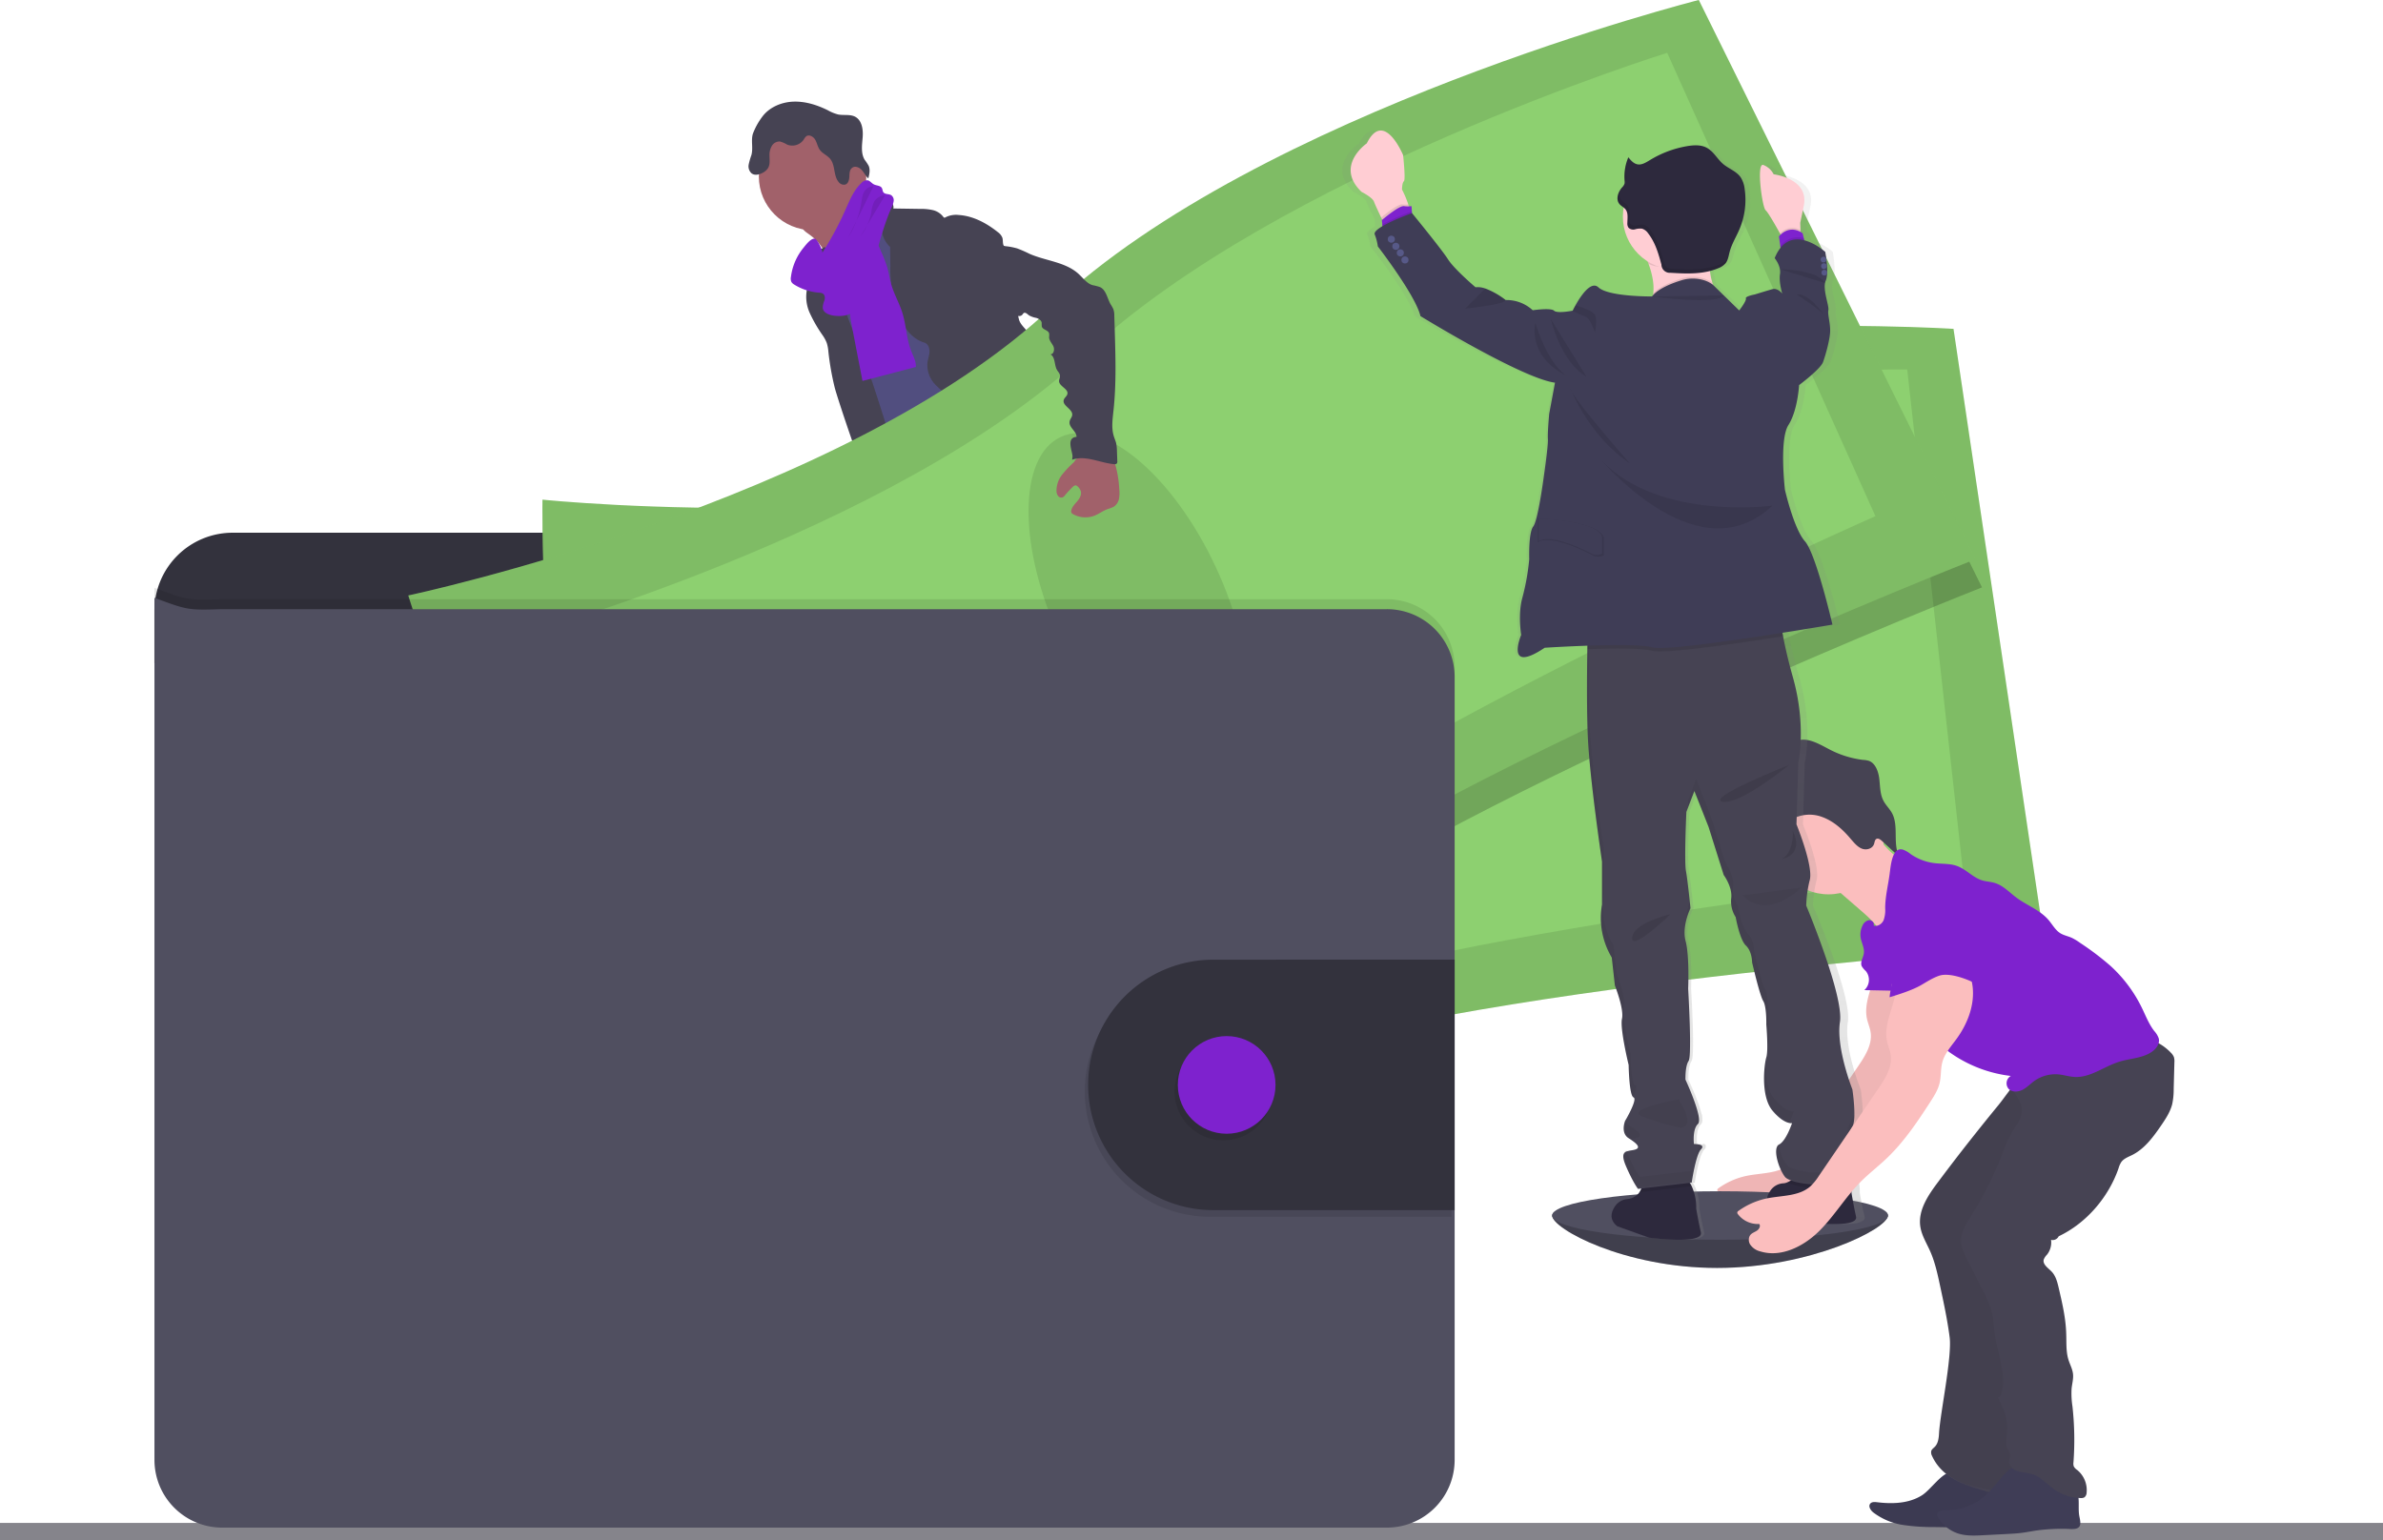 <svg id="baed4b18-14ee-447f-bd84-b0265ca0ad8a" data-name="Layer 1" xmlns="http://www.w3.org/2000/svg" xmlns:xlink="http://www.w3.org/1999/xlink" width="1049.58" height="678.59" viewBox="0 0 1049.58 678.59"><defs><linearGradient id="b6a338e9-6675-4055-aeec-b883651a73ae" x1="790.68" y1="664.41" x2="790.68" y2="175.75" gradientUnits="userSpaceOnUse"><stop offset="0" stop-color="gray" stop-opacity="0.25"/><stop offset="0.54" stop-color="gray" stop-opacity="0.12"/><stop offset="1" stop-color="gray" stop-opacity="0.1"/></linearGradient></defs><title>wallet</title><rect y="670.92" width="1049.58" height="7.67" fill="#85848b"/><path d="M916,653.72c0,5.9-34.39,23.1-75.24,23.1s-72.68-17.2-72.68-23.1,33.11-4,74-4S916,647.81,916,653.72Z" transform="translate(-84.46 -118.23)" fill="#504f60"/><path d="M916,653.72c0,5.9-34.39,23.1-75.24,23.1s-72.68-17.2-72.68-23.1" transform="translate(-84.46 -118.23)" opacity="0.2"/><path d="M504.61,545.46c6.63.85,13.51,1.39,19.86-.67,1-.31,2.1-1,2-2a2.42,2.42,0,0,0-.45-1,61.78,61.78,0,0,1-6-11.43,1,1,0,0,0-.37-.52.94.94,0,0,0-.64,0c-2.93.77-5.46,2.66-8.37,3.47a11.9,11.9,0,0,1-4.56.34c-1.32-.15-3.12-1.24-4.32-1.1C502.44,536.92,504.1,541,504.61,545.46Z" transform="translate(-84.46 -118.23)" fill="#7e22ce"/><path d="M630,534.39c4.37-3,8.9-6.15,11.48-10.78a1.87,1.87,0,0,0,.31-.93,1.92,1.92,0,0,0-.37-.9,37.16,37.16,0,0,0-9.33-10.07,27.21,27.21,0,0,0-5.2,4.8c-1.1,1.16-4.14,3-4.17,4.77,0,1,1.16,2.16,1.7,3,.73,1.08,1.42,2.18,2.08,3.3C626.88,528.13,630.35,534.17,630,534.39Z" transform="translate(-84.46 -118.23)" fill="#7e22ce"/><path d="M530.6,558.85a4.45,4.45,0,0,1-.8,2.9,3.93,3.93,0,0,1-1.68,1c-9.27,3.32-20-.82-29.25,2.45-1.9.67-3.7,1.64-5.61,2.28a30.52,30.52,0,0,1-7,1.24c-3.27.31-6.56.51-9.84.6a23.66,23.66,0,0,1-7.42-.65,8.91,8.91,0,0,1-5.69-4.51,4.33,4.33,0,0,1-.28-3.21,3.46,3.46,0,0,1,.61-1,8.77,8.77,0,0,1,2.18-1.77l3.41-2.2a22.89,22.89,0,0,1,5.17-2.74c1.35-.44,2.78-.63,4.15-1,4.79-1.4,8.45-5.2,11.85-8.85l4.64-4.95a4.67,4.67,0,0,1,1.61-1.29,4.46,4.46,0,0,1,2-.19,26.74,26.74,0,0,1,12.65,4.24,16.39,16.39,0,0,0,3.12,1.84c2.72,1.06,6.21.26,8.72-1.08,1.19-.64.93-1,1.43-2.14s1.72-1.87,2.78-.83a2.94,2.94,0,0,1,.66,1.26c1,3.3.62,6.85.62,10.31a4.54,4.54,0,0,0,.2,1.6,9.05,9.05,0,0,0,.91,1.48,3.37,3.37,0,0,1,.19.38A10.17,10.17,0,0,1,530.6,558.85Z" transform="translate(-84.46 -118.23)" fill="#514e7f"/><path d="M530.6,558.85a4.45,4.45,0,0,1-.8,2.9,3.93,3.93,0,0,1-1.68,1c-9.27,3.32-20-.82-29.25,2.45-1.9.67-3.7,1.64-5.61,2.28a30.52,30.52,0,0,1-7,1.24c-3.27.31-6.56.51-9.84.6a23.66,23.66,0,0,1-7.42-.65,8.91,8.91,0,0,1-5.69-4.51,4.33,4.33,0,0,1-.28-3.21,3.46,3.46,0,0,1,.61-1c.54,1.13.93,2.63,1.27,3.17a6.49,6.49,0,0,0,4.34,3.13,10.78,10.78,0,0,0,4-.51c8.4-2.08,17.33-2.11,25.4-5.26,2.77-1.09,5.41-2.54,8.32-3.2s6-.48,9-.73c4.74-.38,9.33-1.81,14-2.56A10.17,10.17,0,0,1,530.6,558.85Z" transform="translate(-84.46 -118.23)" fill="#464353"/><path d="M651.23,533.78c-.44,3.52-2.67,6.55-5.12,9.12s-5.22,4.88-7.17,7.84c-2.4,3.67-3.48,8.22-6.6,11.32a18.1,18.1,0,0,1-4,2.85,27.91,27.91,0,0,1-5.15,2.37c-4.66,1.49-9.68,1.15-14.55.79a13.09,13.09,0,0,1-4.62-.89A13.92,13.92,0,0,1,602.1,566a9.17,9.17,0,0,1-3-3,3,3,0,0,1-.29-2.18,5.12,5.12,0,0,1,1.39-2.12,33,33,0,0,1,3.52-3.17,21.07,21.07,0,0,0,4.58-4,12.92,12.92,0,0,0,1.77-4,35.48,35.48,0,0,0,1.29-7.65,24.25,24.25,0,0,1,.53-5.12c.74-2.64,2.7-5,2.48-7.73a1.93,1.93,0,0,1,.1-1.17,1.63,1.63,0,0,1,.92-.57,16.3,16.3,0,0,1,4.78-1.11,5.57,5.57,0,0,1,4.44,1.74c.68.82,1.13,2,2.13,2.32a3.38,3.38,0,0,0,1.52.06c2.46-.25,5.06-.56,7-2.15a8.73,8.73,0,0,0,2.9-6.37c0-.91-.41-1.86,1-2,1.06-.14,1.9,1,2.44,1.7,1.95,2.61,3.95,5.34,4.68,8.52a2.51,2.51,0,0,1,.89-.17,3.87,3.87,0,0,1,3.19,1.63A6.35,6.35,0,0,1,651.23,533.78Z" transform="translate(-84.46 -118.23)" fill="#514e7f"/><path d="M651.23,533.78c-.44,3.52-2.67,6.55-5.12,9.12s-5.22,4.88-7.17,7.84c-2.4,3.67-3.48,8.22-6.6,11.32a18.1,18.1,0,0,1-4,2.85,27.91,27.91,0,0,1-5.15,2.37c-4.66,1.49-9.68,1.15-14.55.79a13.09,13.09,0,0,1-4.62-.89A13.92,13.92,0,0,1,602.1,566a9.17,9.17,0,0,1-3-3,7.31,7.31,0,0,1,3-.72c2.16.12,3.74,2.16,5.81,2.79,2.95.89,5.89-1.19,8.88-1.9,1.95-.46,4-.34,5.93-1a14.66,14.66,0,0,0,4.39-2.66,22.35,22.35,0,0,0,4.69-4.52,29.05,29.05,0,0,0,2.75-5.49,78.5,78.5,0,0,1,5.56-10.64,7.52,7.52,0,0,1,1.13-1.48c.47-.43,1-.73,1.53-1.11,2-1.51,2.83-4,3.53-6.44a11.27,11.27,0,0,1,.79-2.15,3.87,3.87,0,0,1,3.19,1.63A6.35,6.35,0,0,1,651.23,533.78Z" transform="translate(-84.46 -118.23)" fill="#464353"/><path d="M441.54,222a21.21,21.21,0,0,1,6,7c1.4,2.74,9.47,24,9,27.09,2.63-2.65,13-3.08,15.66-5.73,1.11-1.11,7.1-6.65,8-7.94s7.58-4,8.31-5.36c2.73-4.89-19.36-23.42-16.53-28.25a1.26,1.26,0,0,0,.23-.76,1.24,1.24,0,0,0-.37-.59c-1.81-1.85-4.21-3-6.39-4.37s-4.28-3.28-4.87-5.8a21,21,0,0,0-5.65,3.82q-6.08,5.21-11.95,10.63c-1.53,1.42-4.49,3.31-5.2,5.34C436.94,219.26,440.08,220.81,441.54,222Z" transform="translate(-84.46 -118.23)" fill="#a1616a"/><path d="M477.3,214.13a65.08,65.08,0,0,0-9.46,7.74c-2.74,2.71-5.34,5.85-6,9.64-.28,1.49-.24,3-.47,4.51-1,6.55-6.66,11.35-9.16,17.48a30.31,30.31,0,0,0-1.59,5.85,69.15,69.15,0,0,0-1.15,11.48c-.06,3.73,3.6,6.3,4.94,9.78s1.7,7.06,2.38,10.63c1.28,6.74,3.63,13.24,6,19.7,4.93,13.62,20.91,51.27,25.84,64.9,15.11-3.79,55.33-12.5,68.71-20.49,4.46-2.66-30.95-32.67-26.18-34.74a1.78,1.78,0,0,0,1.34-2.51c-4.77-20.86-19.69-38-26.46-58.31-2.35-7.05-6.57-13.07-9.77-19.77-2.9-6.07-4.45-12.78-7.92-18.55a11.7,11.7,0,0,0-2.53-3.15,14.92,14.92,0,0,0-2.79-1.69C481.05,215.67,479.21,215.1,477.3,214.13Z" transform="translate(-84.46 -118.23)" fill="#514e7f"/><circle cx="357.88" cy="77.75" r="23.65" fill="#a1616a"/><path d="M466.4,207.09a7.93,7.93,0,0,1,8.89-1.28c1.6.83,3,2.51,2.64,4.27l11.73.18a23.55,23.55,0,0,1,5.56.51,8.08,8.08,0,0,1,4.64,2.91c.14.19.3.42.54.45a.86.86,0,0,0,.54-.18,10.18,10.18,0,0,1,5.84-1c6.34.41,12.2,3.58,17.17,7.54a5.55,5.55,0,0,1,2,2.49c.41,1.33-.08,3,1,3.95,0,11,3.78,21.28,6.3,32,.45,1.91,2.28,3.6,3.55,5.1a20.57,20.57,0,0,1,3.79,5.66c2.14,5.56-.81,12.1,1.27,17.68.88,2.36,2.58,4.3,4,6.35a16.42,16.42,0,0,1,3.42,8.2c.09,1.34-.08,2.69,0,4a24.21,24.21,0,0,0,1,5.31q1.28,4.84,2.68,9.67c1.52,5.2,3.5,10.81,8.16,13.58-11.25,1.91-23.11,3.78-33.83-.13a17.54,17.54,0,0,1-4.22-2.11c-3.87-2.76-5.74-7.48-7.41-11.94-1.86-5-3.75-10.09-4.13-15.41a17.69,17.69,0,0,0-.71-5c-1.09-2.9-4-4.65-6.64-6.26a31.88,31.88,0,0,1-8-6.22,12.43,12.43,0,0,1-3.24-9.34c.2-1.65.85-3.24.91-4.9s-.68-3.56-2.27-4c-8.19-2.48-12.1-12.18-13.92-20.54a65.94,65.94,0,0,1-1.05-13.1L476.5,227a11.26,11.26,0,0,1-3.68-8.09,9.61,9.61,0,0,0-.05-2.68,7.39,7.39,0,0,0-1.88-2.85A25.44,25.44,0,0,1,466.4,207.09Z" transform="translate(-84.46 -118.23)" fill="#464353"/><path d="M441.21,234.13c-.27,2.64.33,5.35-.26,7.94-.23,1-.63,2-.92,2.93a17.2,17.2,0,0,0,1.09,11.13,62,62,0,0,0,5.69,9.85,16,16,0,0,1,1.82,3.41,17.65,17.65,0,0,1,.7,3.89A120.83,120.83,0,0,0,452.11,289c1.12,4.48,13.84,42.78,16.8,46.33a3.77,3.77,0,0,0,2.28,1.55,4.15,4.15,0,0,0,1.94-.4l6-2.3a3.92,3.92,0,0,0,1.39-.76,3.58,3.58,0,0,0,.86-2.36c.43-4.88-12.32-43.45-13.94-48.06-4.9-13.92-11.42-27.34-14.61-41.75-.89-4-1.36-10.16-4.29-13.35-1.21-1.32-.8-.76-2.25-.07a16.42,16.42,0,0,0-2.12,1.11A6.94,6.94,0,0,0,441.21,234.13Z" transform="translate(-84.46 -118.23)" fill="#464353"/><path d="M556.62,320.79" transform="translate(-84.46 -118.23)" fill="#464353"/><path d="M459.42,260.54c1.61,8.51,3.27,17,4.92,25.51l23.48-6.15c.19-2.46-1.12-4.74-2-7-2.14-5.37-2.19-11.35-3.92-16.87-1.31-4.2-3.59-8.06-4.82-12.29-.71-2.46-1.07-5-1.77-7.49a54.4,54.4,0,0,0-2.76-7.15,44.76,44.76,0,0,0-5.12-9.49c-3,1.12-6.2,2.42-7.91,5.13a11.08,11.08,0,0,0-1.46,5c-.41,5.27,1.5,10.57.87,15.81A46.5,46.5,0,0,0,459.42,260.54Z" transform="translate(-84.46 -118.23)" fill="#7e22ce"/><path d="M488.21,373.74c1.32,5-.59,10.26-2.15,15.21a117.88,117.88,0,0,0-4.78,22.9,19.82,19.82,0,0,1-1.18,5.79c-.74,1.67-2,3.08-2.86,4.67-2.36,4.18-2.3,9.28-1.79,14.06.34,3.15.85,6.29,1.48,9.39.77,3.79,1.72,7.75.61,11.45,1.86-.41,3.12,2,3,3.89s-.73,4,.18,5.63c2.3.84,2.32,4,2.25,6.45a54.25,54.25,0,0,0,1.6,12.6q5.22,25.1,11.08,50.06c8.45,2.62,18.32,5.35,26.38,1.72,1.5-.67,3-1.74,3.34-3.36a5.86,5.86,0,0,0-.32-2.58l-3.82-13.9c-.93-3.36-1.86-6.83-1.37-10.28.37-2.57,1.49-5.34.23-7.61-.43-.78-1.11-1.39-1.61-2.13-2-2.93-.95-6.85-.79-10.4a8.24,8.24,0,0,0-.16-2.38,11.88,11.88,0,0,0-1.14-2.61,39.92,39.92,0,0,1-4.4-19.86,4.91,4.91,0,0,0-.35-2.59,8.38,8.38,0,0,1-.65-1.06,2.9,2.9,0,0,1,.21-1.91,17.5,17.5,0,0,1-3.08-3,4.31,4.31,0,0,0,.74-6.74,2.25,2.25,0,0,0,1.07-3.87c-.49-.34-1.14-.49-1.49-1-.54-.74-.1-1.77.34-2.56l2.33-4.21c1.74-3.13,2.13-7,4-10,2.68-4.37,4.43-9.24,6.16-14.06L528,392.88l4.53,3.93a14.32,14.32,0,0,1,3.72,4.24,18.3,18.3,0,0,1,1.21,5.08c1.66,10.08,8,18.82,10.35,28.75.52,2.21.87,4.53,2.14,6.42a14,14,0,0,1,1.22,1.84,9.76,9.76,0,0,1,.51,3.05,14.23,14.23,0,0,0,6,10.2c2.23,1.53,5,2.58,6.21,5a9.32,9.32,0,0,0,1,2.13c1.08,1.3,3.41,1.45,3.87,3.08.26.91-.22,2,.29,2.8a2.65,2.65,0,0,0,1.11.83l6.51,3.25c7.28,3.64,11,12,16.37,18.09a39,39,0,0,1,4.9,6.48c2.32,4.15,3.39,9.36,7.31,12a11.06,11.06,0,0,1,2.84,2.11c1.23,1.62.78,3.89.89,5.93s1.67,4.47,3.61,3.85a14.23,14.23,0,0,0,0,7.55,38,38,0,0,0,23.06-9.34c1.9-1.66,3.73-3.78,3.75-6.3a2.26,2.26,0,0,0-.28-1.25,3.57,3.57,0,0,0-1.47-1.11c-6.09-3.3-7.92-10.95-11-17.16-2.69-5.48-6.67-10.2-10-15.29-7.24-10.95-12.18-24.2-23.13-31.43-2.41-1.59-5.21-3-6.42-5.63-.67-1.47-.75-3.15-1.28-4.67s-1.8-3-3.42-3c.9-2.2.72-4.88.78-7.26a9.17,9.17,0,0,0-.36-3.13,15.23,15.23,0,0,0-1.61-3.1,29.74,29.74,0,0,1-4.12-16c.08-2.89.59-5.87-.28-8.63-.44-1.39-1.21-2.66-1.74-4a25,25,0,0,1-1.25-7.52l-.6-9.61a47.28,47.28,0,0,0-1.24-9.5c-2-7.46-4-38.71-10.85-42.23s-18.62,20.53-26.33,21a34.29,34.29,0,0,0-10,1.93c-5.13,1.92-9.43,5.5-13.62,9l-14.18,11.91C494,369.64,491.52,372,488.21,373.74Z" transform="translate(-84.46 -118.23)" fill="#464353"/><path d="M420.15,169.72c3.12-4.26,8.48-6.52,13.76-6.71s10.48,1.47,15.21,3.82a18.79,18.79,0,0,0,4.44,1.82c2.5.51,5.28-.17,7.54,1,3,1.59,3.58,5.64,3.32,9s-.89,7.09.9,10a23.12,23.12,0,0,1,1.73,2.61c.77,1.73.32,3.73-.14,5.56-1.17-1-1.83-2.51-2.87-3.67s-2.85-1.94-4.14-1.07-1.27,2.45-1.34,3.87-.43,3.12-1.77,3.58a2.87,2.87,0,0,1-3-1.17c-2.29-2.8-1.37-7.27-3.64-10.09-1.29-1.6-3.44-2.38-4.63-4.06-.94-1.32-1.18-3-2-4.42s-2.73-2.46-4-1.48a5.41,5.41,0,0,0-1.07,1.43,6.15,6.15,0,0,1-7.3,2.2,12.21,12.21,0,0,0-3.16-1.37,3.91,3.91,0,0,0-3.61,2,7.81,7.81,0,0,0-1,4.18c0,2,.36,4.13-.78,5.73A5.93,5.93,0,0,1,421,194c-1.67,1.07-4,1.79-5.54.57a4.16,4.16,0,0,1-1.24-3.88,31.37,31.37,0,0,1,1.18-4.1c.88-3.1-.27-6.59.69-9.51A30.36,30.36,0,0,1,420.15,169.72Z" transform="translate(-84.46 -118.23)" fill="#464353"/><path d="M432.82,240.27a3.64,3.64,0,0,0,.22,2.17,3.45,3.45,0,0,0,1.18,1.13,24.26,24.26,0,0,0,11.14,3.61,3.39,3.39,0,0,1,1.54.4c.94.62,1,2,.65,3.1a8.07,8.07,0,0,0-.71,3.3c.29,2.09,2.77,3,4.86,3.31,2.93.37,6.14.18,8.46-1.65a13.07,13.07,0,0,0,3.49-5.23c5.74-13.19,7.75-27.77,13.56-40.92a8.68,8.68,0,0,0,.87-2.74,2.7,2.7,0,0,0-1.08-2.52c-1.08-.67-2.76-.29-3.49-1.34-.36-.53-.32-1.25-.64-1.81-.67-1.19-2.43-1-3.63-1.69-.94-.5-1.59-1.53-2.64-1.73a3.32,3.32,0,0,0-2.73,1.18c-3.41,3.18-5.2,7.69-7.1,11.95a140.09,140.09,0,0,1-10.16,18.84c.45-.7-2.16-6-3.18-6.23-1.79-.36-4.08,2.78-5.05,3.95A25.16,25.16,0,0,0,432.82,240.27Z" transform="translate(-84.46 -118.23)" fill="#7e22ce"/><path d="M469.15,200.32a4.79,4.79,0,0,0-3.71,1.86c-1.07,1.39-1.28,3.23-1.55,5A43.45,43.45,0,0,1,458,223" transform="translate(-84.46 -118.23)" opacity="0.1"/><path d="M474.25,204.31a5.71,5.71,0,0,0-4.85,2.91,16.35,16.35,0,0,0-1.22,4.94,27.11,27.11,0,0,1-4.85,10.39" transform="translate(-84.46 -118.23)" opacity="0.1"/><path d="M711.91,399.81V387.39a34.48,34.48,0,0,0-34.48-34.47H186.94a34.48,34.48,0,0,0-34.48,34.47v22.9Z" transform="translate(-84.46 -118.23)" fill="#33323d"/><path d="M323.39,338.36s-1.4,86.86,14,115.44,22,152.91,22,152.91,161.44,16.7,273.94-20S985.21,535,985.21,535L944.87,263.11S745.58,250.33,632.21,304.4,323.39,338.36,323.39,338.36Z" transform="translate(-84.46 -118.23)" fill="#8dd070"/><path d="M323.39,338.36s-1.4,86.86,14,115.44,22,152.91,22,152.91,161.44,16.7,273.94-20S985.21,535,985.21,535L944.87,263.11S745.58,250.33,632.21,304.4,323.39,338.36,323.39,338.36Z" transform="translate(-84.46 -118.23)" opacity="0.1"/><path d="M359.12,370.09s-5.05,71.67,7.62,94.57S380,589.79,380,589.79s145.29,6.74,248.64-28.44,320.53-58,320.53-58L924.49,281s-179.7-1.85-284.58,47.67S359.12,370.09,359.12,370.09Z" transform="translate(-84.46 -118.23)" fill="#8dd070"/><ellipse cx="628.34" cy="440.31" rx="37.72" ry="80.9" transform="translate(-134.09 -37.14) rotate(-7.1)" opacity="0.1"/><path d="M835.61,130.66S642,179.66,550.7,265.91,267.2,393,267.2,393s25.32,83.09,48.74,105.57,67.84,138.8,67.84,138.8,158.77-33.66,254.57-103.14S957.42,377,957.42,377Z" transform="translate(-84.46 -118.23)" opacity="0.2"/><path d="M264.29,380.56S289.6,463.66,313,486.14s67.84,138.79,67.84,138.79S539.63,591.28,635.44,521.8,954.5,364.6,954.5,364.6L832.69,118.23s-193.6,49-284.9,135.25S264.29,380.56,264.29,380.56Z" transform="translate(-84.46 -118.23)" fill="#8dd070"/><path d="M264.29,380.56S289.6,463.66,313,486.14s67.84,138.79,67.84,138.79S539.63,591.28,635.44,521.8,954.5,364.6,954.5,364.6L832.69,118.23s-193.6,49-284.9,135.25S264.29,380.56,264.29,380.56Z" transform="translate(-84.46 -118.23)" opacity="0.1"/><path d="M308,399.8s17.19,69.77,36.28,87.67,51,115,51,115,140.34-38.18,227.91-103.38S910.48,345.62,910.48,345.62L818.77,141.5S647.18,194.87,562.55,274.19,308,399.8,308,399.8Z" transform="translate(-84.46 -118.23)" fill="#8dd070"/><ellipse cx="585.81" cy="384.01" rx="37.72" ry="80.9" transform="translate(-191.82 165.02) rotate(-24.97)" opacity="0.1"/><path d="M725.15,412v345a29.83,29.83,0,0,1-29.84,29.83h-513a29.83,29.83,0,0,1-29.82-29.83V377.22c14.7,5.46,14.7,5.46,29.82,5h513A29.84,29.84,0,0,1,725.15,412Z" transform="translate(-84.46 -118.23)" opacity="0.1"/><path d="M725.15,416.39v345a29.84,29.84,0,0,1-29.84,29.83h-513a29.83,29.83,0,0,1-29.82-29.83V381.6c14.7,5.45,14.7,5.45,29.82,5h513A29.84,29.84,0,0,1,725.15,416.39Z" transform="translate(-84.46 -118.23)" fill="#504f60"/><path d="M723.69,543.94V654.27h-107a55.17,55.17,0,0,1,0-110.33Z" transform="translate(-84.46 -118.23)" opacity="0.1"/><path d="M725.15,541V651.35h-107a55.17,55.17,0,0,1,0-110.33Z" transform="translate(-84.46 -118.23)" fill="#33323d"/><circle cx="538.82" cy="480.88" r="21.51" opacity="0.1"/><circle cx="540.28" cy="477.96" r="21.51" fill="#7e22ce"/><path d="M910.88,540.05c.85,9.21-6.12,18.15-4.09,27.17.44,1.93,1.27,3.75,1.57,5.7.84,5.36-2.35,10.43-5.4,14.91l-26.2,38.44a23.87,23.87,0,0,1-3.74,4.62c-5,4.46-12.52,4-19.1,5.33a32.64,32.64,0,0,0-12.8,5.66A.82.82,0,0,0,841,643a11,11,0,0,0,9.52,4.47c.69.91,0,2.24-1,2.89-1.41,1-3.34,1.24-3.62,3.62a3.93,3.93,0,0,0,.48,2.4,7.45,7.45,0,0,0,4.58,3.19c9.07,2.77,18.87-2.1,25.66-8.73s11.66-15,18.32-21.75c3.69-3.73,7.88-6.93,11.68-10.55,7.58-7.22,13.47-16,19.16-24.79,1.71-2.65,3.43-5.37,4.15-8.44s.38-6.17,1.19-9.14c1.06-3.9,3.91-7,6.28-10.27,4.65-6.4,7.75-14.23,7.14-22.11s-5.5-15.67-12.94-18.35a11.5,11.5,0,0,0-7.25-.44c-3.05.94-5.3,3.46-7.38,5.87l-5,5.75a13.48,13.48,0,0,0-2.9,4.4,4.61,4.61,0,0,0,1,4.89" transform="translate(-84.46 -118.23)" fill="#fbbebe"/><path d="M910.88,540.05c.85,9.21-6.12,18.15-4.09,27.17.44,1.93,1.27,3.75,1.57,5.7.84,5.36-2.35,10.43-5.4,14.91l-26.2,38.44a23.87,23.87,0,0,1-3.74,4.62c-5,4.46-12.52,4-19.1,5.33a32.64,32.64,0,0,0-12.8,5.66A.82.82,0,0,0,841,643a11,11,0,0,0,9.52,4.47c.69.91,0,2.24-1,2.89-1.41,1-3.34,1.24-3.62,3.62a3.93,3.93,0,0,0,.48,2.4,7.45,7.45,0,0,0,4.58,3.19c9.07,2.77,18.87-2.1,25.66-8.73s11.66-15,18.32-21.75c3.69-3.73,7.88-6.93,11.68-10.55,7.58-7.22,13.47-16,19.16-24.79,1.71-2.65,3.43-5.37,4.15-8.44s.38-6.17,1.19-9.14c1.06-3.9,3.91-7,6.28-10.27,4.65-6.4,7.75-14.23,7.14-22.11s-5.5-15.67-12.94-18.35a11.5,11.5,0,0,0-7.25-.44c-3.05.94-5.3,3.46-7.38,5.87l-5,5.75a13.48,13.48,0,0,0-2.9,4.4,4.61,4.61,0,0,0,1,4.89" transform="translate(-84.46 -118.23)" opacity="0.05"/><path d="M930.71,777.15c-5.72,3.49-12.85,3.7-19.5,2.89-1.07-.13-2.34-.21-3,.62-1,1.2.18,3,1.4,3.93A28.85,28.85,0,0,0,923,790.1a88.17,88.17,0,0,0,13.1.87c12,.21,24,.41,35.81-1.31a5.07,5.07,0,0,0,2-.58,3.66,3.66,0,0,0,1.48-2.25c.81-3.08-.75-6.38-3.11-8.52s-5.39-3.33-8.35-4.48l-10.4-4.05c-2.44-.95-6.35-3.47-9-3.27C939.55,766.87,934.84,774.73,930.71,777.15Z" transform="translate(-84.46 -118.23)" fill="#3f3d56"/><path d="M930.71,777.15c-5.72,3.49-12.85,3.7-19.5,2.89-1.07-.13-2.34-.21-3,.62-1,1.2.18,3,1.4,3.93A28.85,28.85,0,0,0,923,790.1a88.17,88.17,0,0,0,13.1.87c12,.21,24,.41,35.81-1.31a5.07,5.07,0,0,0,2-.58,3.66,3.66,0,0,0,1.48-2.25c.81-3.08-.75-6.38-3.11-8.52s-5.39-3.33-8.35-4.48l-10.4-4.05c-2.44-.95-6.35-3.47-9-3.27C939.55,766.87,934.84,774.73,930.71,777.15Z" transform="translate(-84.46 -118.23)" opacity="0.05"/><path d="M938,639.09c-4.33,5.76-8.81,12.41-7.74,19.54.58,3.84,2.73,7.23,4.31,10.78,2.14,4.82,3.26,10,4.36,15.16,1.62,7.54,3.25,15.1,4.24,22.76,1.13,8.65-4.18,33.68-4.67,42.39-.12,2.1-.37,4.37-1.83,5.88-.57.6-1.33,1.08-1.59,1.86a3.18,3.18,0,0,0,.35,2.2c2.44,5.5,7.43,9.6,13,11.94s19,6.38,25.07,6.59a5,5,0,0,0,2.36-.31,4.59,4.59,0,0,0,1.82-2.09c4.35-8.32.17-37.9.23-47.29.06-7.83,1.91-15.61,1.57-23.43-.28-6.28-2-12.42-2.57-18.68-1-10.26.88-20.57,2.77-30.71,1.44-7.78,2.89-15.56,4.74-23.24,1.13-4.69,2.44-9.42,5-13.49,2-3.23,4.81-5.93,7.14-9a40.62,40.62,0,0,0,8-29.74c-.14-1-15,3.77-16.31,4.34a50.81,50.81,0,0,0-14.54,9.35c-3.44,3.28-6.15,7.66-9.16,11.33q-6.39,7.79-12.62,15.69Q944.82,629.95,938,639.09Z" transform="translate(-84.46 -118.23)" fill="#464353"/><path d="M938,638.74c-4.33,5.76-8.81,12.42-7.74,19.54.58,3.85,2.73,7.24,4.31,10.79,2.14,4.81,3.26,10,4.36,15.15,1.62,7.55,3.25,15.11,4.24,22.76,1.13,8.66-4.18,33.68-4.67,42.39-.12,2.1-.37,4.38-1.83,5.89-.57.59-1.33,1.07-1.59,1.85a3.17,3.17,0,0,0,.35,2.2c2.44,5.51,7.43,9.6,13,12s19,4.49,25.07,4.69a5,5,0,0,0,2.36-.31,4.52,4.52,0,0,0,1.82-2.08c4.35-8.32.17-36,.23-45.4.06-7.84,1.91-15.61,1.57-23.44-.28-6.28-2-12.42-2.57-18.67-1-10.27.88-20.58,2.77-30.72,1.44-7.77,2.89-15.55,4.74-23.24,1.13-4.69,2.44-9.42,5-13.49,2-3.23,4.81-5.93,7.14-9a40.6,40.6,0,0,0,8-29.74c-.14-1-15,3.77-16.31,4.34a51.05,51.05,0,0,0-14.54,9.36c-3.44,3.27-6.15,7.65-9.16,11.32q-6.39,7.79-12.62,15.7Q944.82,629.59,938,638.74Z" transform="translate(-84.46 -118.23)" opacity="0.05"/><circle cx="805.36" cy="369.73" r="24.27" fill="#fbbebe"/><path d="M911.68,486.94A31.43,31.43,0,0,0,931.83,501L930,507.65c-3.16,11.42-6.71,23.5-15.53,31.42,1-3.87-.28-8-2.46-11.36s-5.24-6-8.24-8.61L889.8,507a4.21,4.21,0,0,1-1-1.18,3.55,3.55,0,0,1,0-2.66c1.78-5.54,6.86-9,11-12.74a38.1,38.1,0,0,0,5.53-6.44C908.12,480,909.85,484,911.68,486.94Z" transform="translate(-84.46 -118.23)" fill="#fbbebe"/><path d="M857.85,463.56,857.3,459c3.83,1,7.47-2.26,9.92-5.63s4.72-7.34,8.45-8.75c4.53-1.7,9.33,1,13.66,3.28A43.19,43.19,0,0,0,905,453a10.31,10.31,0,0,1,2.59.42c2.82,1,4.16,4.54,4.57,7.75s.3,6.62,1.69,9.48c1,2.17,2.86,3.78,4,5.92,3,5.74.1,13.59,3.23,19.22l-7.78-7.13c-.71-.65-1.71-1.33-2.5-.78-.62.44-.67,1.39-.92,2.15-.75,2.22-3.53,2.88-5.54,2s-3.48-2.79-5-4.53c-3.44-4.06-7.54-7.63-12.34-9.36A15.84,15.84,0,0,0,874,479c-3.63,2.05-6.29,6.83-10.74,7-6.1.23-8.64-11.13-11.46-15.62a5.5,5.5,0,0,0,1.6-6.88C853.81,463.33,857.76,462.86,857.85,463.56Z" transform="translate(-84.46 -118.23)" fill="#464353"/><path d="M557.66,321.67a47.21,47.21,0,0,0-5.39,5.66,11.33,11.33,0,0,0-2.48,7.27,3.72,3.72,0,0,0,.7,2.13,1.8,1.8,0,0,0,2,.61,2.69,2.69,0,0,0,1-.88,48.27,48.27,0,0,1,3.36-3.64c.43-.43,1-.88,1.58-.72a1.69,1.69,0,0,1,.68.45,4.6,4.6,0,0,1,1.41,2.2c.35,1.53-.54,3.06-1.55,4.26s-2.2,2.35-2.61,3.86a1.71,1.71,0,0,0,0,1.24,1.86,1.86,0,0,0,.78.66,11.16,11.16,0,0,0,9.44.62c2-.81,3.78-2.2,5.84-2.92a13.5,13.5,0,0,0,2.58-1,5.36,5.36,0,0,0,2.29-3.43,14.14,14.14,0,0,0,.15-4.21A48.41,48.41,0,0,0,574,318a2,2,0,0,0-.58-.84,1.85,1.85,0,0,0-1-.27c-2.56-.27-6.76-1.58-9.23-.63a6.52,6.52,0,0,0-2.18,1.94C560.55,318.71,557.66,321,557.66,321.67Z" transform="translate(-84.46 -118.23)" fill="#a1616a"/><path d="M556.85,319.41c0-2.44-3-8.33,1.77-8.72,0-2.61-3.69-4.23-3-7,.22-.92,1-1.67,1.09-2.61.3-2.67-4.52-4.12-3.72-6.68.3-1,1.36-1.58,1.59-2.57.54-2.31-3.59-3.34-3.67-5.71,0-.8.45-1.55.41-2.35,0-1-.87-1.76-1.35-2.63-1.25-2.23-.64-5.68-2.92-6.83,1.51.13,2-2.11,1.38-3.48s-1.89-2.56-1.9-4.08a6.16,6.16,0,0,0,0-1.66c-.42-1.46-2.81-1.58-3.21-3a12.78,12.78,0,0,1-.05-1.64c-.16-1.13-1.32-1.85-2.41-2.17a9.83,9.83,0,0,1-3.22-1.15c-.7-.53-1.51-1.41-2.26-1-.28.17-.42.49-.63.73-.9,1.05-2.62.59-3.75-.18-3.34-2.27-5-6.34-5.71-10.31s-.69-8.07-1.58-12a25.64,25.64,0,0,0-1.08-3.6c-.38-1-1.6-2.57-1.68-3.58-.18-2.3,4.58-.73,6.39-.5a28.46,28.46,0,0,1,5.19,1,55.49,55.49,0,0,1,5.31,2.33c7.22,3.19,15.94,3.58,21.74,8.94,1.91,1.76,3.52,4.07,6,4.87a27.15,27.15,0,0,1,3.36.87c2.75,1.29,3.18,4.94,4.68,7.58a14.86,14.86,0,0,1,1.23,2.2,8.48,8.48,0,0,1,.4,2.8l.21,6.93c.34,11.61.68,23.25-.56,34.79-.4,3.81-1,7.73.13,11.39.3,1,.72,1.94,1,2.95a18,18,0,0,1,.38,3.6l.16,4.49a1.4,1.4,0,0,1-.22,1,1.44,1.44,0,0,1-1.21.29c-6.25-.56-12.57-4.08-18.47-1.95" transform="translate(-84.46 -118.23)" fill="#464353"/><ellipse cx="757.61" cy="535.49" rx="73.96" ry="10.69" fill="#504f60"/><path d="M905.7,654.24c-1.3-5.57-2.11-10.46-2.11-10.46s.3-6.06-2.42-10.61v-1.52h0v-11.2a38.18,38.18,0,0,1,2.83-5.87c2-3.52,0-16.42,0-16.42s-7.47-18.19-5.66-29.73S883,517.19,883,517.19a50.59,50.59,0,0,1,1.61-11.34,8.65,8.65,0,0,0,.22-2.38c0-.1,0-.19,0-.29s0,.06,0,.09c-.26-7.61-6.28-21.87-6.28-21.87l.81-27.18s3.84-16-2.42-37.55c-2.19-7.51-3.59-13.52-4.48-18.16-.1-.52-.2-1-.28-1.51,12.89-2,22.74-3.6,22.74-3.6s-7.48-31.29-12.53-36.77-9.09-22.69-9.09-22.69-2.63-22.09,1.62-28.55,4.85-17.6,4.85-17.6,9.69-7,10.91-10.17,3.23-10.17,3.23-13.88-1.21-7-.81-9-2.83-9.39-1.21-12.91a9.47,9.47,0,0,0,.64-3.39.44.44,0,0,0,0-.1s0,0,0,0a47.51,47.51,0,0,0-.85-9.18,26.05,26.05,0,0,0-9.6-5.13l-.21-.84-.55-2.2a10.67,10.67,0,0,0-.95-.56l0-.8-.09-3.18,1.52-7.14c3-12.42-13.59-14.27-13.59-14.27a8.75,8.75,0,0,0-4.7-4.12c-3.33-1.17-.55,18.68,1,20,1.17,1,4.79,7.18,6.54,10.24h0l.28.5a7,7,0,0,0-.76.8l.63,4.31.1.66a17.89,17.89,0,0,0-2.65,4.51s3,3.32,2.43,7,.93,8.35,1,8.6c-.18-.21-2.31-2.51-4.44-1.95s-8.08,2.35-8.08,2.35-4.44.78-4,1.76-3,5.28-3,5.28l-11.94-11.32c-.12-.34-.25-.68-.35-1a27.53,27.53,0,0,1-1-5,27.31,27.31,0,0,0,3.82-1.21,8.24,8.24,0,0,0,3.3-2.12c1.21-1.43,1.44-3.37,1.93-5.15.94-3.48,3-6.57,4.43-9.88A32.12,32.12,0,0,0,855,201.52a11.6,11.6,0,0,0-1.83-5.2c-1.95-2.68-5.49-3.77-8.06-5.91s-4.23-5.41-7.23-7c-2.71-1.45-6-1.28-9.06-.78a48.83,48.83,0,0,0-16.93,6.16c-1.74,1-3.66,2.23-5.66,1.86-1.72-.31-3-1.68-4.08-3a1,1,0,0,1,.05-.16,1,1,0,0,1-.13-.16,21.09,21.09,0,0,0-1.86,8.94c0,.48,0,1,.06,1.43l0,.5c0,.14,0,.28,0,.41h0a2.28,2.28,0,0,1-.09.63,4.55,4.55,0,0,1-1.12,1.61,10.79,10.79,0,0,0-1,1.33c0-.16.1-.32.16-.49a7.11,7.11,0,0,0-1.24,3.77,3.85,3.85,0,0,0,.9,2.7,13,13,0,0,0,1.95,1.56,22.75,22.75,0,0,0-.36,4,23.11,23.11,0,0,0,11.26,19.71c.14.33.27.67.4,1,1.53,4,2.68,8.7,2.17,13,0,.31-.09.63-.14.94s-.3.33-.43.5h0s-19.73.2-24.37-4-11.72,10.27-11.72,10.27-7.07,1.37-8.49,0-9.69-.19-9.69-.19a17.83,17.83,0,0,0-12.33-4.5,36.19,36.19,0,0,0-9-5h0l-.22-.08h0a10.08,10.08,0,0,0-4.45-.56s-9.7-8-12.53-12.32-16.3-20.27-16.36-20.34l0-.77-.15-2.32a8.31,8.31,0,0,1-1.21.1c-.07-.23-.17-.5-.27-.81a44.73,44.73,0,0,0-2.86-6.57s0-2.93.85-3.67-.35-11.49-.35-11.49-8.74-20.43-16.57-5.18c0,0-14.8,9.87-2.38,21.37,0,0,5,2.4,5.66,4.3.46,1.23,2.14,4.68,3.27,7l.51,1-.14.12.18,1.92.08.74c-2.34,1.33-3.93,2.65-3.54,3.64a21.87,21.87,0,0,1,1.41,5.28s17.18,21.52,19.4,30.71c0,0,46.07,27.38,61.22,29.33L766,300.5a108.94,108.94,0,0,0-.6,11.15c.2,2.93-1.82,16.23-1.82,16.23s-2.63,19.56-4.85,22.3-1.82,14.47-1.82,14.47a98.86,98.86,0,0,1-3,16.62c-2.22,7.43-.61,16.63-.61,16.63s-7.67,17.6,10.71,5.67c0,0,9-.56,19.42-.92,0,.34,0,.69,0,1,0,1.34,0,2.79-.07,4.31-.14,10.08-.2,24,.26,34.48.81,18.58,6.47,55.35,6.47,55.35V516.3a25.19,25.19,0,0,0-.54,5.28,34.36,34.36,0,0,0,5,18.49l1.42,12.32s3.32,8.12,3.38,13a6.82,6.82,0,0,1-.14,1.17,7.87,7.87,0,0,0-.16,1.89c-.19,5.6,3.18,19,3.18,19s.2,13.49,2.22,14.28c1.73.67-2.31,7.77-3.51,9.81a2.79,2.79,0,0,1-.07-.38l-.25.4a9.58,9.58,0,0,0-.63,3.42,4.9,4.9,0,0,0,2.24,4.74c3.84,2.35,5.9,4.3,2.64,5.08a33.94,33.94,0,0,0-3.56.75c0-.15-.12-.31-.17-.45a2.14,2.14,0,0,0-1.33,2.36A10,10,0,0,0,801,632c3.23,7.24,5.47,10,5.47,10l1.55-.17a7.56,7.56,0,0,1-.9,1.67,6.44,6.44,0,0,1-2.28,2,7.06,7.06,0,0,1-2.77.95,7.8,7.8,0,0,0-5.72,2.78c-2,2.61-3.28,6.16.7,9.28l14.45,5s24.86,3.23,23.54-2.35-2.12-10.46-2.12-10.46a22.05,22.05,0,0,0-2-9.89,12.85,12.85,0,0,0-.88-1.46l.88-.09s1.82-12.33,4.24-14.67c.56-.54.69-1,.56-1.28.25-.67-.39-1.06-1.2-1.29l-.18.49a11.79,11.79,0,0,0-2.41-.27s-.81-6.45,1.82-8.8a2.49,2.49,0,0,0,.51-1.92,10.32,10.32,0,0,0-.28-2.63,1.29,1.29,0,0,1-.09.16c-1.32-5.86-5.8-15.17-5.8-15.17s-.2-5.86,1.42-8.21-.21-31.88-.21-31.88.61-14.27-1.21-20.92,2.22-14.48,2.22-14.48,0-.15,0-.42l0-.1-.23-2.25a.58.58,0,0,0,0,.14c-.41-3.78-1.18-10.63-1.75-13.79-.81-4.5.21-26,.21-26l3.63-9.2,6.47,15.85,6.87,21.12s3.4,4.46,3.48,9c0,.22,0,.44,0,.66a11.54,11.54,0,0,0-.08,1.41,12.56,12.56,0,0,0,2.09,7.53s1.82,10,4.65,12.51,2.83,7.43,2.83,7.43,3.43,14.48,5,17c1.36,2.14,1.43,8,1.42,9.83h0c0,.33,0,.52,0,.52s.48,5.18.46,9.52c0,.54,0,1.06,0,1.55a.43.43,0,0,0,0-.11,15.06,15.06,0,0,1-.42,3.52l-.06.2c0-.25,0-.49.07-.73a36.75,36.75,0,0,0-1,9c-.09,5.2.7,11.36,3.85,15,5.46,6.26,8.89,5.48,8.89,5.48s-2.62,7.82-5.86,9.39a1.52,1.52,0,0,0-.34.22c0-.16-.06-.31-.08-.46a3.81,3.81,0,0,0-1,2.92c-.23,3.44,1.94,9,4,11.59a6.53,6.53,0,0,0,2.73,1.6,4.33,4.33,0,0,1-.51.31,10.86,10.86,0,0,1-1.11.53,5.83,5.83,0,0,1-1.65.43,7.7,7.7,0,0,0-5.72,2.78c-2,2.6-3.28,6.15.7,9.27l14.45,5S907,659.81,905.7,654.24Z" transform="translate(-84.46 -118.23)" fill="url(#b6a338e9-6675-4055-aeec-b883651a73ae)"/><path d="M810.79,663.48l-14-5c-3.86-3.12-2.63-6.67-.68-9.28a7.48,7.48,0,0,1,5.54-2.78,6.64,6.64,0,0,0,2.67-.95,6.4,6.4,0,0,0,2.22-2,10.33,10.33,0,0,0,1.59-5.41s15.36-4.5,19.56,0a11.37,11.37,0,0,1,1.86,2.73,22.85,22.85,0,0,1,2,9.89s.78,4.88,2.05,10.46S810.79,663.48,810.79,663.48Z" transform="translate(-84.46 -118.23)" fill="#2d293d"/><path d="M879.23,656.58l-14-5c-3.86-3.12-2.63-6.67-.68-9.27a7.39,7.39,0,0,1,5.53-2.78,5.19,5.19,0,0,0,1.6-.43,10.61,10.61,0,0,0,1.08-.53c3.91-2.15,3.81-7.43,3.81-7.43s15.35-4.5,19.56,0a11.08,11.08,0,0,1,1.47,2c2.63,4.55,2.34,10.62,2.34,10.62s.78,4.89,2,10.46S879.23,656.58,879.23,656.58Z" transform="translate(-84.46 -118.23)" fill="#2d293d"/><path d="M827.7,638.05a11.37,11.37,0,0,1,1.86,2.73h0l-23,2.67a10.33,10.33,0,0,0,1.59-5.41S823.5,633.55,827.7,638.05Z" transform="translate(-84.46 -118.23)" opacity="0.1"/><path d="M897.62,633.16v4.31c-3.58,5.89-20.89,4.6-25.92,1.65a10.61,10.61,0,0,0,1.08-.53c3.91-2.15,3.81-7.43,3.81-7.43s15.35-4.5,19.56,0A11.08,11.08,0,0,1,897.62,633.16Z" transform="translate(-84.46 -118.23)" opacity="0.1"/><path d="M900.35,614.58a39.2,39.2,0,0,0-2.73,5.87V635.9c-3.92,6.45-24.25,4.3-27,.78S865,624,868.09,622.41s5.67-9.39,5.67-9.39-3.33.78-8.61-5.48-3.71-20.14-2.73-23.46,0-14.47,0-14.47.2-7.83-1.36-10.37-4.89-17-4.89-17,0-4.89-2.74-7.43-4.5-12.52-4.5-12.52a12.83,12.83,0,0,1-1.95-8.41c.58-4.89-3.33-10.17-3.33-10.17L837,482.58l-6.26-15.84-3.52,9.19s-1,21.51-.19,26,2,16.43,2,16.43-3.91,7.82-2.15,14.47S828,553.77,828,553.77s1.76,29.52.19,31.87-1.37,8.22-1.37,8.22,8,17.2,5.48,19.55-1.76,8.8-1.76,8.8,5.47,0,3.13,2.35-4.11,14.67-4.11,14.67L805.91,642s-2.16-2.73-5.29-10,.58-6.45,3.73-7.24,1.16-2.73-2.56-5.08-1.56-7.63-1.56-7.63,5.67-9.58,3.71-10.36-2.15-14.28-2.15-14.28-3.91-16-2.93-20.34-3.13-14.66-3.13-14.66l-1.37-12.32a33.9,33.9,0,0,1-4.3-23.28v-19s-5.48-36.76-6.26-55.34c-.5-11.9-.36-28.14-.2-38.27.1-5.68.2-9.45.2-9.45l84.48-8.8s-.08,3.9,1.53,12.55c.87,4.64,2.22,10.65,4.34,18.16,6.06,21.51,2.35,37.54,2.35,37.54l-.79,27.19s7.43,18.18,5.87,24.44A52.13,52.13,0,0,0,880,517.19s16.62,39.7,14.86,51.24,5.47,29.73,5.47,29.73S902.31,611.06,900.35,614.58Z" transform="translate(-84.46 -118.23)" fill="#464353"/><path d="M852.05,512.7l25.72-3.43S863.2,524.14,852.05,512.7Z" transform="translate(-84.46 -118.23)" opacity="0.05"/><path d="M874.05,484.14s.88,9.1-4.69,12.52C869.36,496.66,879.33,495.1,874.05,484.14Z" transform="translate(-84.46 -118.23)" opacity="0.1"/><path d="M872.47,455.2s-21.5,17.7-29.32,16.23S872.47,455.2,872.47,455.2Z" transform="translate(-84.46 -118.23)" opacity="0.1"/><path d="M820.17,521s-16.33,3.71-16.82,10.27S820.17,521,820.17,521Z" transform="translate(-84.46 -118.23)" opacity="0.1"/><path d="M823.76,602.56s-23.07,4.3-16.52,7.23,17.31,5.28,17.31,5.28S832,615.46,823.76,602.56Z" transform="translate(-84.46 -118.23)" opacity="0.05"/><g opacity="0.05"><path d="M802.58,614.45a4.55,4.55,0,0,1-2.11-3.34l-.24.41s-2.15,5.28,1.57,7.62c.42.27.83.54,1.2.8.69-.13,1.43-.23,2.14-.41C808.29,618.75,806.3,616.8,802.58,614.45Z" transform="translate(-84.46 -118.23)"/><path d="M832.3,612.88c.64-.58.62-2.08.23-4-1,1.51-1.29,3.87-1.31,5.66A4.88,4.88,0,0,1,832.3,612.88Z" transform="translate(-84.46 -118.23)"/><path d="M828.75,515.59a26.67,26.67,0,0,0-1.56,7.19,29,29,0,0,1,1.79-4.94Z" transform="translate(-84.46 -118.23)"/><path d="M881.59,505.33a9.18,9.18,0,0,0,.21-2.14c-.29,1.46-.49,2.81-.64,4C881.29,506.58,881.43,506,881.59,505.33Z" transform="translate(-84.46 -118.23)"/><path d="M828.2,585.12c.32-.48.5-2.1.58-4.35a14.77,14.77,0,0,0-1.13,5.49A5.25,5.25,0,0,1,828.2,585.12Z" transform="translate(-84.46 -118.23)"/><path d="M833,622a77.62,77.62,0,0,0-2.69,12l-23.65,2.73s-2.16-2.73-5.29-10a18.1,18.1,0,0,1-.67-1.72c-1.42.65-2,2.12-.12,6.41,3.13,7.24,5.3,10,5.3,10l23.65-2.74s1.76-12.32,4.1-14.67C834.83,622.88,834.09,622.29,833,622Z" transform="translate(-84.46 -118.23)"/><path d="M801.8,586.88s.19,13.49,2.15,14.27h0c1-2.23,1.65-4.35.77-4.7-2-.78-2.15-14.28-2.15-14.28s-3.91-16-2.93-20.34-3.13-14.66-3.13-14.66l-1.37-12.32a33.9,33.9,0,0,1-4.3-23.28v-19s-5.48-36.76-6.26-55.34c-.5-11.9-.36-28.14-.2-38.27,0-1.83.06-3.45.09-4.82l-.67.07s-.11,3.76-.2,9.45c-.16,10.13-.31,26.37.2,38.26.78,18.58,6.25,55.35,6.25,55.35v19a33.92,33.92,0,0,0,4.31,23.27l1.36,12.32s4.11,10.36,3.13,14.67S801.8,586.88,801.8,586.88Z" transform="translate(-84.46 -118.23)"/><path d="M871.42,631.46a22.87,22.87,0,0,1-3.75-9.29c-2.41,2.18.36,10.64,3,14,2.73,3.52,23.07,5.67,27-.79v-3.72C892.34,636.89,874,634.79,871.42,631.46Z" transform="translate(-84.46 -118.23)"/><path d="M901.14,609.36a39.51,39.51,0,0,0-2.74,5.87V618c.45-1,1.08-2.34,2-3.92a12,12,0,0,0,.86-4.85S901.17,609.32,901.14,609.36Z" transform="translate(-84.46 -118.23)"/><path d="M872.62,612.45a38.66,38.66,0,0,0,1.93-4.65s-3.33.78-8.61-5.48c-3.84-4.55-4.06-13.15-3.51-18.77-1,3.33-2.55,17.21,2.73,23.47C868.61,611.11,871.22,612.19,872.62,612.45Z" transform="translate(-84.46 -118.23)"/><path d="M862.42,569.08a104.22,104.22,0,0,1,.39,11.59,15.82,15.82,0,0,1,.4-1.81c1-3.33,0-14.47,0-14.47s.2-7.83-1.37-10.37S857,537,857,537s0-4.89-2.74-7.43-4.5-12.52-4.5-12.52a12.87,12.87,0,0,1-2-8.41c.59-4.89-3.32-10.17-3.32-10.17l-6.65-21.12-6.26-15.84L828,470.71s0,1.16-.12,3l2.86-7.47L837,482.05l6.65,21.12s3.91,5.28,3.32,10.17a12.87,12.87,0,0,0,2,8.41s1.76,10,4.5,12.52,2.73,7.43,2.73,7.43,3.33,14.47,4.89,17S862.42,569.08,862.42,569.08Z" transform="translate(-84.46 -118.23)"/></g><path d="M878.84,209.28l-1.47,7.14.09,3.18.06,2.34-8.16.84-.91-1.69h0c-1.69-3.06-5.2-9.28-6.33-10.24-1.51-1.26-4.2-21.12-1-19.94a8.53,8.53,0,0,1,4.54,4.11S881.73,196.86,878.84,209.28Z" transform="translate(-84.46 -118.23)" fill="#ffcdd3"/><path d="M877.52,221.94l-8.16.84-.91-1.69h0a7.19,7.19,0,0,1,9-1.48Z" transform="translate(-84.46 -118.23)" opacity="0.1"/><path d="M879.58,225.81l-10.76,2.49-.23-1.6-.61-4.31s4.26-5.68,10.42-1.42l.54,2.19Z" transform="translate(-84.46 -118.23)" fill="#7e22ce"/><path d="M705.28,210.06l-11.49,6.16-1-2.16c-1.09-2.29-2.72-5.74-3.17-7-.68-1.9-5.47-4.3-5.47-4.3-12-11.49,2.3-21.37,2.3-21.37,7.58-15.25,16,5.18,16,5.18s1.18,10.77.35,11.49-.83,3.67-.83,3.67a45.14,45.14,0,0,1,2.77,6.57C705.09,209.39,705.28,210.06,705.28,210.06Z" transform="translate(-84.46 -118.23)" fill="#ffcdd3"/><path d="M705.28,210.06l-11.49,6.16-1-2.16c1.62-1.36,7.37-6,9.26-5.81a13.84,13.84,0,0,0,2.72.07C705.09,209.39,705.28,210.06,705.28,210.06Z" transform="translate(-84.46 -118.23)" opacity="0.1"/><path d="M706.45,213.53l-12.91,6.36-.26-2.77-.18-1.92s7.48-6.41,9.69-6.16a11.75,11.75,0,0,0,3.37,0l.15,2.32Z" transform="translate(-84.46 -118.23)" fill="#7e22ce"/><path d="M847.55,256.71s-56.28,6.35-45.76,2.93c7.32-2.39,10.23-7,10.84-12.2.5-4.33-.62-9-2.09-13a56.68,56.68,0,0,0-5-10.17s43-23.66,34.41-2.15a34.68,34.68,0,0,0-2.44,10.19,28.79,28.79,0,0,0,1.11,10.32A30.73,30.73,0,0,0,847.55,256.71Z" transform="translate(-84.46 -118.23)" fill="#ffcdd3"/><path d="M839.92,222.09a34.68,34.68,0,0,0-2.44,10.19c-4.05,3.41-8.49,3.18-14.2,3.18-4.38,0-9.24,1.06-12.74-1.05a56.68,56.68,0,0,0-5-10.17S848.53,200.58,839.92,222.09Z" transform="translate(-84.46 -118.23)" opacity="0.1"/><circle cx="738.06" cy="95.46" r="23.27" fill="#ffcdd3"/><path d="M847.55,256.71s-56.28,6.35-45.76,2.93c7.32-2.39,10.23-7,10.84-12.2,2.8-3,8.43-5.23,12-6.39a16.84,16.84,0,0,1,10.2-.17,14.5,14.5,0,0,1,3.71,1.72A30.73,30.73,0,0,0,847.55,256.71Z" transform="translate(-84.46 -118.23)" opacity="0.1"/><path d="M879.58,225.81l-10.76,2.49-.23-1.6a9.52,9.52,0,0,1,10.35-3.54Z" transform="translate(-84.46 -118.23)" opacity="0.1"/><path d="M706.45,213.53l-12.91,6.36-.26-2.77a94.16,94.16,0,0,1,13-5.77Z" transform="translate(-84.46 -118.23)" opacity="0.1"/><path d="M869.81,398.52C848,402,817,406.44,812.08,404.94c-4.09-1.24-17.13-1.11-28.48-.72.1-5.68.2-9.45.2-9.45l84.48-8.8S868.2,389.87,869.81,398.52Z" transform="translate(-84.46 -118.23)" opacity="0.1"/><path d="M891.55,393.4s-71.77,12.32-79.47,10-47.25.19-47.25.19c-17.8,11.93-10.37-5.67-10.37-5.67s-1.56-9.19.59-16.62A101.54,101.54,0,0,0,758,364.66s-.39-11.74,1.76-14.48,4.7-22.29,4.7-22.29,1.95-13.3,1.76-16.23.58-11.15.58-11.15l2.55-13.69c-14.67-1.95-59.26-29.33-59.26-29.33-2.15-9.19-18.77-30.7-18.77-30.7a22.63,22.63,0,0,0-1.37-5.28c-1.17-3.13,16.43-9.39,16.43-9.39s13.1,16,15.84,20.34,12.12,12.32,12.12,12.32a9.43,9.43,0,0,1,4.3.56l.23.07h0a34.86,34.86,0,0,1,8.75,5,17,17,0,0,1,11.93,4.5s8-1.18,9.39.19,8.21,0,8.21,0,6.84-14.47,11.34-10.27,23.59,4,23.59,4c2.54-3.38,8.73-5.8,12.6-7a16.91,16.91,0,0,1,10.2-.17,12.94,12.94,0,0,1,4,2L850.49,255s3.32-4.31,2.93-5.28,3.91-1.76,3.91-1.76,5.67-1.76,7.82-2.35,4.12,1.74,4.3,1.95c-.07-.25-1.54-5-1-8.6s-2.35-7-2.35-7c6.84-16.82,22.29-2.74,22.29-2.74s1.76,9.19.2,12.71,1.56,10.95,1.17,12.91.79,5.28.79,9-2,10.75-3.13,13.88-10.56,10.17-10.56,10.17-.59,11.15-4.7,17.6S870.63,334,870.63,334s3.91,17.21,8.8,22.69S891.55,393.4,891.55,393.4Z" transform="translate(-84.46 -118.23)" fill="#3f3d56"/><path d="M786.93,264.72s-2.15-6.45-4.11-7a45.24,45.24,0,0,1-5.67-2.54l1.26-2.41s7.34,2,8.52,4.17S786.93,264.72,786.93,264.72Z" transform="translate(-84.46 -118.23)" opacity="0.1"/><path d="M747.62,250.45c-.39,2-17.8,3.71-17.8,3.71l8.8-8.82h0l.22.08h0A34.86,34.86,0,0,1,747.62,250.45Z" transform="translate(-84.46 -118.23)" opacity="0.1"/><circle cx="612.8" cy="105.38" r="1.56" fill="#575988"/><circle cx="614.8" cy="108.51" r="1.56" fill="#575988"/><circle cx="616.76" cy="111.4" r="1.56" fill="#575988"/><circle cx="618.81" cy="114.52" r="1.56" fill="#575988"/><circle cx="803.15" cy="114.35" r="1.27" fill="#575988"/><circle cx="803.35" cy="117.24" r="1.27" fill="#575988"/><circle cx="803.52" cy="120.12" r="1.27" fill="#575988"/><path d="M787,317.72c-.19-.23,43.9,55.44,78.12,23.27C865.15,341,811.08,348.33,787,317.72Z" transform="translate(-84.46 -118.23)" opacity="0.1"/><path d="M761.7,346.66s26.38.72,29.14,8.31v7.9a5.06,5.06,0,0,1-4.91,0c-2.66-1.44-18.61-9.54-24.23-5.64Z" transform="translate(-84.46 -118.23)" opacity="0.1"/><path d="M762.19,346.66s25.23.69,27.87,7.93v7.52a4.84,4.84,0,0,1-4.7,0c-2.54-1.36-17.79-9.09-23.17-5.37Z" transform="translate(-84.46 -118.23)" fill="#3f3d56"/><path d="M776.1,289.38a84.88,84.88,0,0,0,10.23,17.55,68.86,68.86,0,0,0,16,15.47S776.54,293,776.1,289.38Z" transform="translate(-84.46 -118.23)" opacity="0.1"/><path d="M767.47,258.73s4.4,19,15.74,25.45Z" transform="translate(-84.46 -118.23)" opacity="0.1"/><path d="M760.72,260.65c-.11-.35-3.91,15,14.62,23.53C775.34,284.18,767.47,281.51,760.72,260.65Z" transform="translate(-84.46 -118.23)" opacity="0.1"/><path d="M875.91,247.91c-.29,0,9.14,6,11.71,8.8C887.62,256.71,881.48,247.51,875.91,247.91Z" transform="translate(-84.46 -118.23)" opacity="0.1"/><path d="M816.23,234.78a3.67,3.67,0,0,0,4,3.63c7.09.44,14.48.75,21-2a8,8,0,0,0,3.2-2.12c1.16-1.43,1.39-3.37,1.86-5.15.92-3.48,2.88-6.57,4.29-9.88a33.1,33.1,0,0,0,2.31-17.75,12,12,0,0,0-1.78-5.19c-1.88-2.69-5.31-3.78-7.8-5.92s-4.09-5.41-7-7c-2.62-1.46-5.83-1.28-8.78-.78a46.09,46.09,0,0,0-16.38,6.15c-1.69,1-3.54,2.23-5.48,1.86-1.7-.32-2.94-1.75-4-3.09A21.66,21.66,0,0,0,800,197.69a4.36,4.36,0,0,1-.05,1.53,4.6,4.6,0,0,1-1.09,1.61c-1.75,2-2.84,5.25-1.11,7.31.75.89,1.91,1.38,2.64,2.29,1.31,1.63.87,4,.84,6.08a3.13,3.13,0,0,0,.52,2.06,3,3,0,0,0,2.87.69,7.81,7.81,0,0,1,3.06-.29,5.13,5.13,0,0,1,2.66,2C813.57,225.18,814.85,229.76,816.23,234.78Z" transform="translate(-84.46 -118.23)" fill="#2d293d"/><g opacity="0.1"><path d="M845.26,232.52a8,8,0,0,1-3.2,2.12c-6.56,2.73-13.94,2.42-21,2a4.92,4.92,0,0,1-2.19-.49c-1.08-.63-1.49-1.95-1.82-3.15-1.38-5-2.65-9.59-5.93-13.76a5.14,5.14,0,0,0-2.66-2.05,8.2,8.2,0,0,0-3.06.29,3,3,0,0,1-2.87-.68,3.13,3.13,0,0,1-.52-2.06c0-2.1.47-4.45-.84-6.08-.73-.91-1.89-1.4-2.64-2.3a4.56,4.56,0,0,1-.45-4.66c-1.25,2-1.78,4.51-.33,6.23.75.89,1.91,1.38,2.64,2.29,1.31,1.64.87,4,.84,6.08a3.11,3.11,0,0,0,.51,2.06,3,3,0,0,0,2.88.69,7.81,7.81,0,0,1,3.06-.29,5.13,5.13,0,0,1,2.66,2c3.27,4.17,4.55,8.75,5.93,13.77A5,5,0,0,0,818,237.7a4.85,4.85,0,0,0,2.2.48c7.09.44,14.48.76,21-2a7.92,7.92,0,0,0,3.2-2.12,6.11,6.11,0,0,0,1-1.88C845.41,232.31,845.34,232.42,845.26,232.52Z" transform="translate(-84.46 -118.23)"/><path d="M800,198.61a3.42,3.42,0,0,0,.71-1.18,4.36,4.36,0,0,0,0-1.53,21.69,21.69,0,0,1,1.09-8.42l-.13-.15A21.5,21.5,0,0,0,800,197.47,7.23,7.23,0,0,1,800,198.61Z" transform="translate(-84.46 -118.23)"/></g><path d="M812.08,248.88s29.07,3.86,31.68-.51" transform="translate(-84.46 -118.23)" opacity="0.1"/><path d="M868.59,236.85s16.16,0,19.71,6.08" transform="translate(-84.46 -118.23)" opacity="0.1"/><path d="M959,777a25.63,25.63,0,0,1-17.45,6.52c-1.64,0-3.91.31-3.92,1.95a2.75,2.75,0,0,0,.48,1.34,16.05,16.05,0,0,0,9,7.07c3.5,1.06,7.24.88,10.89.69l10.65-.55c2-.11,4-.21,6-.46s4.18-.66,6.27-1a82,82,0,0,1,15.51-.72c1.38.05,3,0,3.82-1s.4-2.91.09-4.41c-.64-3.09,0-6.33-.59-9.43-1-5.44-5.71-9.61-10.87-11.58-4.8-1.82-13.3-3.91-17.84-.87C966.25,767.74,963.32,773.07,959,777Z" transform="translate(-84.46 -118.23)" fill="#3f3d56"/><path d="M969.58,594.74c.94,4.47,5.27,7.89,5.39,12.45.11,3.66-2.5,6.73-4.38,9.86a65.78,65.78,0,0,0-4.47,10.12A154.59,154.59,0,0,1,953,653.27c-2.5,4-5.3,8.27-4.73,12.92a19.36,19.36,0,0,0,2.27,6.18l7.5,14.9a43.15,43.15,0,0,1,3.83,9.41c.65,2.83.71,5.76,1.09,8.64,1.18,9.14,5.47,18.34,2.93,27.2-.22.76-1,1.68-1.61,1.15,2.48,4.63,4.47,9.29,4.28,14.54-.1,2.75-.94,5.62.07,8.18.43,1.07,1.18,2.07,1.17,3.22,0,.76-.35,1.47-.43,2.21-.21,2.11,1.73,3.87,3.74,4.54s4.2.62,6.23,1.23c3.9,1.17,6.69,4.53,10,6.86a21.29,21.29,0,0,0,11.52,3.75,2.9,2.9,0,0,0,1.7-.34,2.75,2.75,0,0,0,.94-2.06,11.44,11.44,0,0,0-4.12-9.94,4.5,4.5,0,0,1-1.53-1.6,3.86,3.86,0,0,1-.14-1.79,134.78,134.78,0,0,0-.44-24.6,37.36,37.36,0,0,1-.39-7.83c.21-2.18.87-4.34.63-6.51s-1.35-4.15-2-6.24c-1.16-3.72-.84-7.72-1-11.61-.2-6.76-1.75-13.4-3.29-20-.61-2.59-1.28-5.3-3.11-7.22-1.56-1.63-4.08-3.19-3.49-5.36a6.35,6.35,0,0,1,1.43-2.13,8.55,8.55,0,0,0,1.78-6.52,2.93,2.93,0,0,0,3.37-1.58c12.18-5.75,22-17.25,26.38-30a9.9,9.9,0,0,1,1.18-2.68c1.13-1.58,3.09-2.26,4.83-3.13,5.46-2.75,9.23-7.9,12.69-12.94,2-2.92,4-5.94,4.9-9.38a30.74,30.74,0,0,0,.67-6.77l.31-11.75a6.35,6.35,0,0,0-.22-2.3,5.75,5.75,0,0,0-1.27-1.86,22.59,22.59,0,0,0-12.46-6.72c-3.2-.57-6.47-.46-9.71-.73-6.28-.52-12.48-2.47-18.76-2-9.87.73-18.66,7.57-23.31,16.31C974.8,592,973.08,594.68,969.58,594.74Z" transform="translate(-84.46 -118.23)" fill="#464353"/><path d="M914.78,518.34a13.13,13.13,0,0,1-.72,5.35c-.77,1.64-2.7,2.92-4.39,2.25.51-1.15-.84-2.46-2.1-2.32A3.93,3.93,0,0,0,904.8,526a8.85,8.85,0,0,0-.8,5.43c.4,2.3,1.73,4.51,1.38,6.82-.28,1.92-1.69,3.83-.94,5.61a9.09,9.09,0,0,0,1.81,2.17,6.12,6.12,0,0,1-.65,8.4l18.92.38c-.69,3.16.73,6.39,2.35,9.2a58,58,0,0,0,43.24,28.23,3.76,3.76,0,0,0-.91,5.75c1.54,1.53,4.15,1.34,6.08.35s3.44-2.63,5.2-3.9a16,16,0,0,1,10.69-2.88c2.37.23,4.67,1,7.05,1.12,7,.37,13-4.67,19.74-6.73,4.91-1.51,10.48-1.51,14.6-4.58,1.78-1.32,3.24-3.49,2.72-5.63a9.41,9.41,0,0,0-2-3.31c-2.37-3.07-3.77-6.76-5.47-10.25a61.31,61.31,0,0,0-13.67-18.32,122.31,122.31,0,0,0-13.56-10.28,23.12,23.12,0,0,0-3.66-2.21c-1.66-.73-3.5-1.08-5-2-2.22-1.4-3.5-3.87-5.21-5.86-3.75-4.38-9.51-6.39-14.13-9.83-3.1-2.31-5.84-5.35-9.54-6.46-1.8-.55-3.71-.59-5.51-1.13-4.09-1.24-7.07-4.87-11.08-6.34-3.17-1.16-6.67-.86-10-1.27A23.41,23.41,0,0,1,926,494.5a12.4,12.4,0,0,0-3.33-1.94c-5.07-1.54-5.48,7.9-6,11.17C916,508.59,914.78,513.42,914.78,518.34Z" transform="translate(-84.46 -118.23)" fill="#7e22ce"/><path d="M919.72,550c.85,9.22-6.11,18.15-4.08,27.18.43,1.92,1.26,3.75,1.56,5.7.85,5.35-2.35,10.42-5.4,14.9l-26.2,38.45a24.18,24.18,0,0,1-3.74,4.62c-5,4.45-12.52,4-19.1,5.32a33,33,0,0,0-12.8,5.66.83.83,0,0,0-.16,1.15,11,11,0,0,0,9.51,4.47c.69.9,0,2.24-.95,2.89-1.4,1-3.34,1.23-3.62,3.62a4,4,0,0,0,.48,2.4,7.47,7.47,0,0,0,4.58,3.18c9.07,2.78,18.87-2.1,25.66-8.73s11.66-15,18.32-21.74c3.69-3.74,7.88-6.93,11.68-10.55,7.58-7.23,13.48-16,19.16-24.79,1.71-2.65,3.44-5.37,4.15-8.44s.38-6.18,1.19-9.15c1.06-3.89,3.91-7,6.28-10.26,4.65-6.4,7.76-14.23,7.14-22.12s-5.5-15.67-12.94-18.35a11.63,11.63,0,0,0-7.25-.44c-3.05.94-5.3,3.46-7.38,5.88l-5,5.74A13.39,13.39,0,0,0,918,551a4.61,4.61,0,0,0,1,4.9" transform="translate(-84.46 -118.23)" fill="#fbbebe"/><path d="M933,512.18c-3.44.2-7.23.54-9.66,3a13.75,13.75,0,0,0-2.44,3.82c-2.36,4.81-4.66,9.84-4.83,15.2-.14,4.28,1.1,8.47,1.75,12.7.54,3.52-.83,7.11-1.09,10.67,4.27-1.31,9.91-3.09,13.78-5.3,2.64-1.51,5.19-3.23,8.07-4.19,4.11-1.37,11,1,14.91,2.9.21-2.74-1.85-7.52-1.63-10.27a11.47,11.47,0,0,1,.61-3.4,20.62,20.62,0,0,1,2.07-3.29,13.46,13.46,0,0,0-1.21-15.77c-3.47-3.9-8.9-5.36-14.08-6a60.9,60.9,0,0,0-9.83-.34" transform="translate(-84.46 -118.23)" fill="#7e22ce"/></svg>